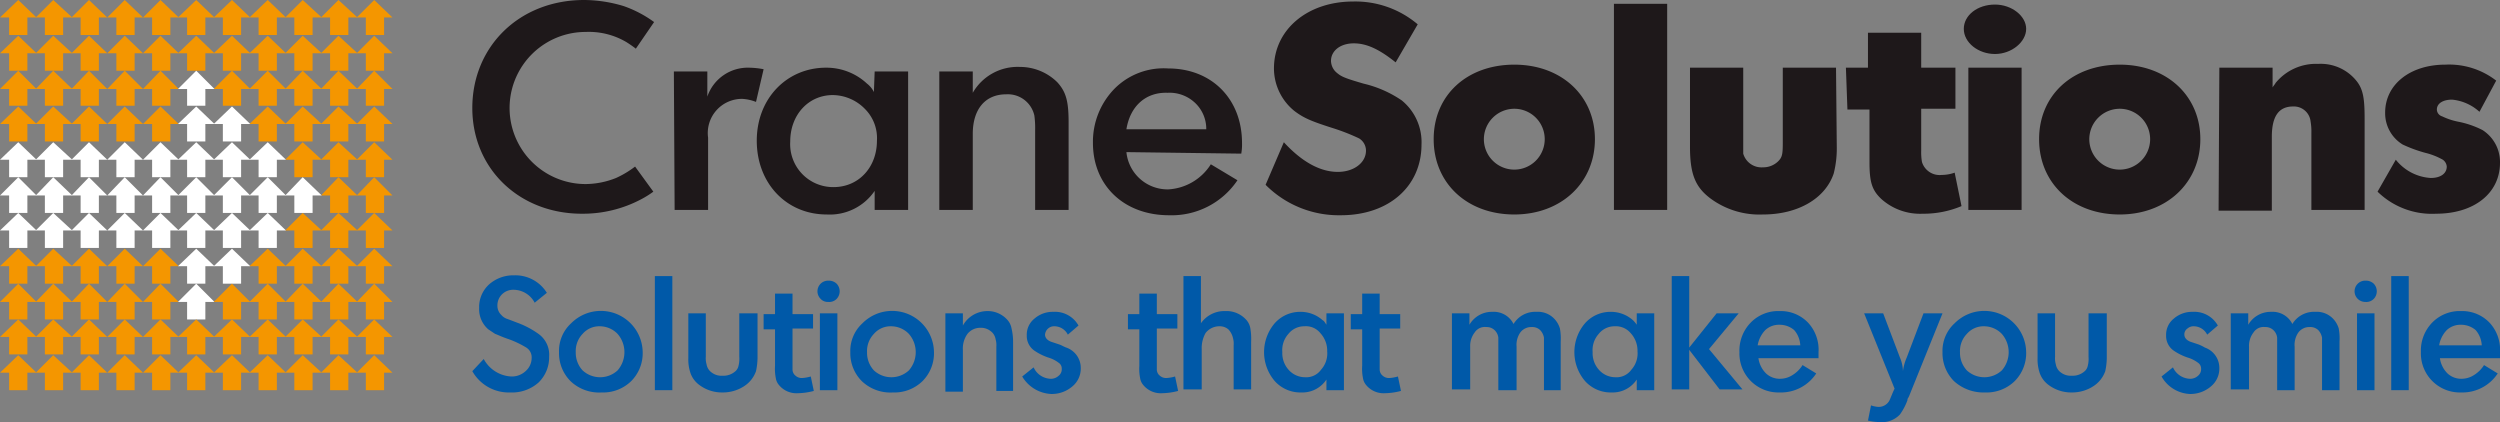 <svg id="LOGO_CraneSolutions_Tagline" xmlns="http://www.w3.org/2000/svg" width="328.7" height="55.5" viewBox="0 0 328.7 55.5">
  <rect x="0" y="0" width="328.7" height="55.5" fill="#808080" stroke="none"/>
  <g id="Group_136" data-name="Group 136">
    <path id="Shape" d="M83.6,6.4a14.629,14.629,0,0,0-1.3-.9A9.715,9.715,0,0,0,77,4.2a10,10,0,0,0,0,20,10.974,10.974,0,0,0,4-.8,12.75,12.75,0,0,0,2.5-1.5l2.4,3.3a12.122,12.122,0,0,1-1.6,1,16.354,16.354,0,0,1-7.8,1.9c-8.2,0-14.4-5.9-14.4-13.9C62.1,6.1,68.3,0,76.8,0A18.208,18.208,0,0,1,82,.8a15.3,15.3,0,0,1,4,2.1Z" fill="#1e181a"/>
    <path id="Shape_00000075136046519404806410000016626795933641530754_" d="M88.6,9.4H93v3.3a5.617,5.617,0,0,1,5.5-3.8,11.076,11.076,0,0,1,1.9.2l-1,4.3a5.84,5.84,0,0,0-1.8-.4,4.492,4.492,0,0,0-4.5,5.1v9.5H88.7L88.6,9.4Z" fill="#1e181a"/>
    <path id="Shape_00000150081642321312477620000017797890129026768548_" d="M115,9.4h4.4V27.6H115V25.1a7.142,7.142,0,0,1-6.3,3.1c-5.3,0-9.2-4.1-9.2-9.7s4-9.6,9.1-9.6A7.809,7.809,0,0,1,114,11a3.126,3.126,0,0,1,.9,1.1l.1-2.7Zm-11.1,9.2a5.652,5.652,0,0,0,5.7,6c3.3,0,5.7-2.6,5.7-6.1a5.425,5.425,0,0,0-1.6-4.2,5.988,5.988,0,0,0-4.2-1.8C106.3,12.5,103.9,15.1,103.9,18.6Z" fill="#1e181a"/>
    <path id="Shape_00000138537291222035287810000003870735710711555719_" d="M123.5,9.4h4.4v2.8a6.8,6.8,0,0,1,6.2-3.4,6.966,6.966,0,0,1,4.9,2c1.2,1.3,1.5,2.6,1.5,5.3V27.6h-4.4V17.1a12.1,12.1,0,0,0-.1-1.9,3.575,3.575,0,0,0-3.7-2.8c-2.8,0-4.4,2-4.4,5.2v10h-4.4Z" fill="#1e181a"/>
    <path id="Shape_00000026131968274786407230000013140806345563321001_" d="M148.1,20a5.442,5.442,0,0,0,5.5,4.9,7.072,7.072,0,0,0,5.6-3.3l3.5,2.1a10.416,10.416,0,0,1-9,4.6c-5.9,0-10-3.9-10-9.5a9.971,9.971,0,0,1,2.8-7.1A9.11,9.11,0,0,1,153.6,9c5.7,0,9.7,4,9.7,9.8a6.6,6.6,0,0,1-.1,1.4Zm0-3h10.5a4.691,4.691,0,0,0-1.5-3.5,4.879,4.879,0,0,0-3.6-1.3c-2.8-.1-4.9,1.7-5.4,4.8Z" fill="#1e181a"/>
    <path id="Shape_00000064339689340559098060000001878809865090468996_" d="M168.8,18.7c2.3,2.5,4.7,3.9,7.1,3.9,2.1,0,3.7-1.2,3.7-2.8a1.893,1.893,0,0,0-.9-1.6,26.71,26.71,0,0,0-3.6-1.4c-2.8-.9-3.7-1.3-4.9-2.2A7.21,7.21,0,0,1,167.5,9c0-5.1,4.4-8.8,10.4-8.8a12.652,12.652,0,0,1,8.5,3l-2.9,5c-2-1.6-3.7-2.5-5.5-2.5s-3,1-3,2.3a2.088,2.088,0,0,0,.8,1.6c.6.5,1.1.7,3.5,1.4a14.971,14.971,0,0,1,5,2.2,7.074,7.074,0,0,1,2.6,5.8c0,5.5-4.3,9.3-10.6,9.3a13.582,13.582,0,0,1-9.9-4Z" fill="#1e181a"/>
    <path id="Shape_00000119807063623356769970000005612028976614031493_" d="M199.1,8.5c6.2,0,10.6,4.1,10.6,9.8s-4.4,9.9-10.6,9.9-10.6-4.1-10.6-9.9S192.9,8.5,199.1,8.5Zm-4,9.8a4,4,0,1,0,4-4A4.012,4.012,0,0,0,195.1,18.3Z" fill="#1e181a"/>
    <path id="Shape_00000138572420087644447210000009517362505186415279_" d="M212.2.5h7V27.6h-7Z" fill="#1e181a"/>
    <path id="Shape_00000154423968605119961890000007805436071641819055_" d="M241.5,19.3a13.425,13.425,0,0,1-.4,3.5c-1.1,3.3-4.7,5.4-9.3,5.4a10.835,10.835,0,0,1-6.9-2.1c-2-1.5-2.7-3.2-2.7-6.8V8.9h7V20.2a2.5,2.5,0,0,0,2.6,1.8,2.792,2.792,0,0,0,2-.8c.5-.5.6-.9.6-2.3V8.9h7Z" fill="#1e181a"/>
    <path id="Shape_00000018195918146260079330000001338068066692342189_" d="M242.7,8.9h2.9V4.3h7V8.9h4.5v5.4h-4.5v5.5a7.568,7.568,0,0,0,.1,1.5,2.429,2.429,0,0,0,2.6,1.7,5.079,5.079,0,0,0,1.7-.3l.9,4.4a12.882,12.882,0,0,1-5.1,1,7.627,7.627,0,0,1-5.4-1.9c-1.3-1.2-1.6-2.3-1.6-4.9V14.4h-2.9Z" fill="#1e181a"/>
    <path id="Shape_00000071534099661472260250000016665503632951629487_" d="M262.3.6c2.2,0,4.1,1.5,4.1,3.2s-1.9,3.3-4.1,3.3-4.1-1.5-4.1-3.3S260,.6,262.3.6Zm-3.5,8.3h7V27.6h-7Z" fill="#1e181a"/>
    <path id="Shape_00000141454764048026817040000008858427085840411825_" d="M278.7,8.5c6.2,0,10.6,4.1,10.6,9.8s-4.4,9.9-10.6,9.9-10.6-4.1-10.6-9.9S272.5,8.5,278.7,8.5Zm-4,9.8a4,4,0,1,0,4-4A4.012,4.012,0,0,0,274.7,18.3Z" fill="#1e181a"/>
    <path id="Shape_00000033348160911171353050000001934830201783200907_" d="M291.8,8.9h7v2.6c.1-.2.3-.4.4-.6a6.86,6.86,0,0,1,5.6-2.5,6.023,6.023,0,0,1,5,2.2c.9,1.1,1.1,2.3,1.1,5v12h-7V17.5a7.568,7.568,0,0,0-.1-1.5,2.208,2.208,0,0,0-2.3-2c-1.9,0-2.8,1.3-2.8,4v9.7h-7Z" fill="#1e181a"/>
    <path id="Shape_00000118364386164499852510000000368484732849352839_" d="M315,21a6.355,6.355,0,0,0,4.6,2.4c1.3,0,2.1-.6,2.1-1.5a1.2,1.2,0,0,0-.7-1,9.037,9.037,0,0,0-2.1-.8,18.155,18.155,0,0,1-3-1.1,4.815,4.815,0,0,1-2.3-4.2c0-3.7,3.3-6.3,7.9-6.3a10.118,10.118,0,0,1,6.7,2.1L326,14.7a6.225,6.225,0,0,0-3.6-1.6c-1.2,0-2,.5-2,1.3a.96.96,0,0,0,.7.9,8.64,8.64,0,0,0,2.1.7,12.129,12.129,0,0,1,3.2,1.1,4.981,4.981,0,0,1,2.3,4.3c0,4-3.4,6.7-8.4,6.7a10.219,10.219,0,0,1-7.7-2.9Z" fill="#1e181a"/>
  </g>
  <g id="Group_137" data-name="Group 137">
    <path id="Shape_00000113347905725249274530000006724687722610443143_" d="M1.2,2.3V4.6H3.6V2.3H4.8L2.4,0,0,2.3Z" fill="#f49600"/>
    <path id="Shape_00000013911017028971181640000001172817184642059908_" d="M5.9,2.3V4.6H8.3V2.3H9.5L7,0,4.7,2.3Z" fill="#f49600"/>
    <path id="Shape_00000105387446414547716030000017841006181157236906_" d="M10.6,2.3V4.6H13V2.3h1.1L11.7,0,9.4,2.3Z" fill="#f49600"/>
    <path id="Shape_00000078747984534711776870000012438244921108723073_" d="M15.3,2.3V4.6h2.4V2.3h1.1L16.4,0,14.1,2.3Z" fill="#f49600"/>
    <path id="Shape_00000080928460922712020600000002300477795045113756_" d="M20,2.3V4.6h2.4V2.3h1.1L21.1,0,18.8,2.3Z" fill="#f49600"/>
    <path id="Shape_00000026141333297565238150000008865624734504745396_" d="M24.6,2.3V4.6H27V2.3h1.2L25.8,0,23.4,2.3Z" fill="#f49600"/>
    <path id="Shape_00000080204555229005012390000000915641921987655334_" d="M29.3,2.3V4.6h2.4V2.3h1.2L30.5,0,28.1,2.3Z" fill="#f49600"/>
    <path id="Shape_00000074401070593039345910000018055025733439580346_" d="M34,2.3V4.6h2.4V2.3h1.2L35.2,0,32.8,2.3Z" fill="#f49600"/>
    <path id="Shape_00000144303220762368599110000011824638905261672326_" d="M38.7,2.3V4.6h2.4V2.3h1.2L39.8,0,37.5,2.3Z" fill="#f49600"/>
    <path id="Shape_00000074412839103782317760000017071012428936607398_" d="M43.4,2.3V4.6h2.4V2.3H47L44.5,0,42.2,2.3Z" fill="#f49600"/>
    <path id="Shape_00000008137454623416640230000016156743529063103393_" d="M48.1,2.3V4.6h2.4V2.3h1.1L49.2,0,46.9,2.3Z" fill="#f49600"/>
    <path id="Shape_00000082332702250869003170000001012483289643498635_" d="M1.2,7V9.3H3.6V7H4.8L2.4,4.7,0,7Z" fill="#f49600"/>
    <path id="Shape_00000160881623725385508450000004651673658462972810_" d="M5.9,7V9.3H8.3V7H9.5L7,4.7,4.7,7Z" fill="#f49600"/>
    <path id="Shape_00000080887790983795303640000004017360494469323933_" d="M10.6,7V9.3H13V7h1.1L11.7,4.7,9.4,7Z" fill="#f49600"/>
    <path id="Shape_00000018206763266158761780000006502093890870656390_" d="M15.3,7V9.3h2.4V7h1.1L16.4,4.7,14.1,7Z" fill="#f49600"/>
    <path id="Shape_00000137853003012233414460000003147270093943486125_" d="M20,7V9.3h2.4V7h1.1L21.1,4.7,18.8,7Z" fill="#f49600"/>
    <path id="Shape_00000134220481314376270200000017402489581610901122_" d="M24.6,7V9.3H27V7h1.2L25.8,4.7,23.4,7Z" fill="#f49600"/>
    <path id="Shape_00000052825868103395792650000015324610061621443984_" d="M29.3,7V9.3h2.4V7h1.2L30.5,4.7,28.1,7Z" fill="#f49600"/>
    <path id="Shape_00000126299382627777405770000004746908978496601223_" d="M34,7V9.3h2.4V7h1.2L35.2,4.7,32.8,7Z" fill="#f49600"/>
    <path id="Shape_00000064349709824612276110000001839812025917675654_" d="M38.7,7V9.3h2.4V7h1.2L39.8,4.7,37.5,7Z" fill="#f49600"/>
    <path id="Shape_00000064351627894171795650000011618430059569807519_" d="M43.4,7V9.3h2.4V7H47L44.5,4.7,42.2,7Z" fill="#f49600"/>
    <path id="Shape_00000070828649566383036440000005626942701788889472_" d="M48.1,7V9.3h2.4V7h1.1L49.2,4.7,46.9,7Z" fill="#f49600"/>
    <path id="Shape_00000164505660684676501040000012631392587060509579_" d="M1.2,11.7v2.2H3.6V11.7H4.8L2.4,9.3,0,11.7Z" fill="#f49600"/>
    <path id="Shape_00000130612642477175671840000015601401108705372839_" d="M5.9,11.7v2.2H8.3V11.7H9.5L7,9.3,4.7,11.7Z" fill="#f49600"/>
    <path id="Shape_00000097474757177565769700000001450248191169847936_" d="M10.6,11.7v2.2H13V11.7h1.1L11.7,9.3,9.4,11.7Z" fill="#f49600"/>
    <path id="Shape_00000152974150405279039910000012691857721720914357_" d="M15.3,11.7v2.2h2.4V11.7h1.1L16.4,9.3l-2.3,2.4Z" fill="#f49600"/>
    <path id="Shape_00000151519389747649689270000013749424375257540016_" d="M20,11.7v2.2h2.4V11.7h1.1L21.1,9.3l-2.3,2.4Z" fill="#f49600"/>
    <path id="Shape_00000014606844343288842520000001388463299590779815_" d="M29.3,11.7v2.2h2.4V11.7h1.2L30.5,9.3l-2.4,2.4Z" fill="#f49600"/>
    <path id="Shape_00000113311802132708353340000003576472373105179295_" d="M34,11.7v2.2h2.4V11.7h1.2L35.2,9.3l-2.4,2.4Z" fill="#f49600"/>
    <path id="Shape_00000031180423539736870210000007618523080677228969_" d="M38.7,11.7v2.2h2.4V11.7h1.2L39.8,9.3l-2.3,2.4Z" fill="#f49600"/>
    <path id="Shape_00000149369629211016998420000003429139067547713699_" d="M43.4,11.7v2.2h2.4V11.7H47L44.5,9.3l-2.3,2.4Z" fill="#f49600"/>
    <path id="Shape_00000035492145792259512400000006792438802751875480_" d="M48.1,11.7v2.2h2.4V11.7h1.1L49.2,9.3l-2.3,2.4Z" fill="#f49600"/>
    <path id="Shape_00000035501356437613806700000008913489583532487088_" d="M1.2,16.3v2.3H3.6V16.3H4.8L2.4,14,0,16.3Z" fill="#f49600"/>
    <path id="Shape_00000137095969875977684840000004076202497385873568_" d="M5.9,16.3v2.3H8.3V16.3H9.5L7,14,4.7,16.3Z" fill="#f49600"/>
    <path id="Shape_00000034080428354982743480000004628945119790483584_" d="M10.6,16.3v2.3H13V16.3h1.1L11.7,14,9.4,16.3Z" fill="#f49600"/>
    <path id="Shape_00000012444478725427021000000005484291133708489916_" d="M15.3,16.3v2.3h2.4V16.3h1.1L16.4,14l-2.3,2.3Z" fill="#f49600"/>
    <path id="Shape_00000147941076720772950040000003790587726662766503_" d="M20,16.3v2.3h2.4V16.3h1.1L21.1,14l-2.3,2.3Z" fill="#f49600"/>
    <path id="Shape_00000075885536773958514460000011368951219685993114_" d="M34,16.3v2.3h2.4V16.3h1.2L35.2,14l-2.4,2.3Z" fill="#f49600"/>
    <path id="Shape_00000085246898055359785800000013633230522290401967_" d="M38.7,16.3v2.3h2.4V16.3h1.2L39.8,14l-2.3,2.3Z" fill="#f49600"/>
    <path id="Shape_00000127753251588880643280000001737162594605429168_" d="M43.4,16.3v2.3h2.4V16.3H47L44.5,14l-2.3,2.3Z" fill="#f49600"/>
    <path id="Shape_00000079459084221940724730000000174122260281361565_" d="M48.1,16.3v2.3h2.4V16.3h1.1L49.2,14l-2.3,2.3Z" fill="#f49600"/>
    <path id="Shape_00000166670510958179215160000018063744395695745423_" d="M38.7,21v2.3h2.4V21h1.2l-2.5-2.3L37.5,21Z" fill="#f49600"/>
    <path id="Shape_00000155855253135347506330000001199487777988343443_" d="M43.4,21v2.3h2.4V21H47l-2.5-2.3L42.2,21Z" fill="#f49600"/>
    <path id="Shape_00000150079573281496816870000015250921805024257165_" d="M48.1,21v2.3h2.4V21h1.1l-2.4-2.3L46.9,21Z" fill="#f49600"/>
    <path id="Shape_00000113354739268250782800000007525088718791269307_" d="M43.4,25.7V28h2.4V25.7H47l-2.5-2.4-2.3,2.4Z" fill="#f49600"/>
    <path id="Shape_00000050634416949605868450000009586618904639358593_" d="M48.1,25.7V28h2.4V25.7h1.1l-2.4-2.4-2.3,2.4Z" fill="#f49600"/>
    <path id="Shape_00000127044987391598297370000013209656830314991765_" d="M38.7,30.3v2.3h2.4V30.3h1.2L39.8,28l-2.3,2.3Z" fill="#f49600"/>
    <path id="Shape_00000138567541977393511250000005329883821236644496_" d="M43.4,30.3v2.3h2.4V30.3H47L44.5,28l-2.3,2.3Z" fill="#f49600"/>
    <path id="Shape_00000001654231867141762560000007156490606125298831_" d="M48.1,30.3v2.3h2.4V30.3h1.1L49.2,28l-2.3,2.3Z" fill="#f49600"/>
    <path id="Shape_00000160886043765630780300000004912823013630508176_" d="M1.2,35v2.3H3.6V35H4.8L2.4,32.7,0,35Z" fill="#f49600"/>
    <path id="Shape_00000135670726683456797380000002858867706198447528_" d="M5.9,35v2.3H8.3V35H9.5L7,32.7,4.7,35Z" fill="#f49600"/>
    <path id="Shape_00000150798048689854682200000017140370891894873730_" d="M10.6,35v2.3H13V35h1.1l-2.4-2.3L9.4,35Z" fill="#f49600"/>
    <path id="Shape_00000091715648172604556290000018015939801363936926_" d="M15.3,35v2.3h2.4V35h1.1l-2.4-2.3L14.1,35Z" fill="#f49600"/>
    <path id="Shape_00000106834981697389520700000010878513004385789375_" d="M20,35v2.3h2.4V35h1.1l-2.4-2.3L18.8,35Z" fill="#f49600"/>
    <path id="Shape_00000156560400121103547070000006194838553328714939_" d="M34,35v2.3h2.4V35h1.2l-2.4-2.3L32.8,35Z" fill="#f49600"/>
    <path id="Shape_00000049938539340546656430000014081262249207760277_" d="M38.7,35v2.3h2.4V35h1.2l-2.5-2.3L37.5,35Z" fill="#f49600"/>
    <path id="Shape_00000033355681299653867340000015899308536810143149_" d="M43.4,35v2.3h2.4V35H47l-2.5-2.3L42.2,35Z" fill="#f49600"/>
    <path id="Shape_00000000913589709084253110000017207361964537264786_" d="M48.1,35v2.3h2.4V35h1.1l-2.4-2.3L46.9,35Z" fill="#f49600"/>
    <path id="Shape_00000052816907276839730620000014048341653740148109_" d="M1.2,39.7V42H3.6V39.7H4.8L2.4,37.3,0,39.7Z" fill="#f49600"/>
    <path id="Shape_00000095327179566258129100000010797054481187325603_" d="M5.9,39.7V42H8.3V39.7H9.5L7,37.3,4.7,39.7Z" fill="#f49600"/>
    <path id="Shape_00000053540958454140519760000011499098182687873214_" d="M10.6,39.7V42H13V39.7h1.1l-2.4-2.4L9.4,39.7Z" fill="#f49600"/>
    <path id="Shape_00000088851623179958900620000001230455777535548343_" d="M15.3,39.7V42h2.4V39.7h1.1l-2.4-2.4-2.3,2.4Z" fill="#f49600"/>
    <path id="Shape_00000079457184567094932110000007461000126433499567_" d="M20,39.7V42h2.4V39.7h1.1l-2.4-2.4-2.3,2.4Z" fill="#f49600"/>
    <path id="Shape_00000150782480739106680890000006757464531084240562_" d="M24.6,11.7v2.2H27V11.7h1.2L25.8,9.3l-2.4,2.4Z" fill="#fff"/>
    <path id="Shape_00000080184461284295080080000002732197701530685569_" d="M24.6,16.3v2.3H27V16.3h1.2L25.8,14l-2.4,2.3Z" fill="#fff"/>
    <path id="Shape_00000154396222965519659420000002504050273661908613_" d="M29.3,16.3v2.3h2.4V16.3h1.2L30.5,14l-2.4,2.3Z" fill="#fff"/>
    <path id="Shape_00000129886674520580565540000008892378190091615399_" d="M1.2,21v2.3H3.6V21H4.8L2.4,18.7,0,21Z" fill="#fff"/>
    <path id="Shape_00000091002564797366512850000004157427331358450346_" d="M5.9,21v2.3H8.3V21H9.5L7,18.7,4.7,21Z" fill="#fff"/>
    <path id="Shape_00000101094068681854705450000014749762443706131615_" d="M10.6,21v2.3H13V21h1.1l-2.4-2.3L9.4,21Z" fill="#fff"/>
    <path id="Shape_00000183963247364612478450000009230350136839834498_" d="M15.3,21v2.3h2.4V21h1.1l-2.4-2.3L14.1,21Z" fill="#fff"/>
    <path id="Shape_00000120518368146495485750000005325783597388495291_" d="M20,21v2.3h2.4V21h1.1l-2.4-2.3L18.8,21Z" fill="#fff"/>
    <path id="Shape_00000026147568127342477650000011771817897046481580_" d="M24.6,21v2.3H27V21h1.2l-2.4-2.3L23.4,21Z" fill="#fff"/>
    <path id="Shape_00000065780673764509242110000013167395278436310182_" d="M29.3,21v2.3h2.4V21h1.2l-2.4-2.3L28.1,21Z" fill="#fff"/>
    <path id="Shape_00000030473749674550108910000012050231638664951972_" d="M34,21v2.3h2.4V21h1.2l-2.4-2.3L32.8,21Z" fill="#fff"/>
    <path id="Shape_00000013175175930965839790000013147001381550621589_" d="M1.2,25.7V28H3.6V25.7H4.8L2.4,23.3,0,25.7Z" fill="#fff"/>
    <path id="Shape_00000163758303173817924180000009516318480487253951_" d="M5.9,25.7V28H8.3V25.7H9.5L7,23.3,4.7,25.7Z" fill="#fff"/>
    <path id="Shape_00000173137954426685007240000004119365998983315888_" d="M10.6,25.7V28H13V25.7h1.1l-2.4-2.4L9.4,25.7Z" fill="#fff"/>
    <path id="Shape_00000075878291201627547070000009216957957177187260_" d="M15.3,25.7V28h2.4V25.7h1.1l-2.4-2.4-2.3,2.4Z" fill="#fff"/>
    <path id="Shape_00000088132621503824153460000014504577730035626166_" d="M20,25.7V28h2.4V25.7h1.1l-2.4-2.4-2.3,2.4Z" fill="#fff"/>
    <path id="Shape_00000065784329452537284790000002253105386731412397_" d="M24.6,25.7V28H27V25.7h1.2l-2.4-2.4-2.4,2.4Z" fill="#fff"/>
    <path id="Shape_00000075129254605762358010000014150677584112191911_" d="M29.3,25.7V28h2.4V25.7h1.2l-2.4-2.4-2.4,2.4Z" fill="#fff"/>
    <path id="Shape_00000132053957480898709270000010701681882646464136_" d="M34,25.7V28h2.4V25.7h1.2l-2.4-2.4-2.4,2.4Z" fill="#fff"/>
    <path id="Shape_00000005258624423112950920000010139814624855456688_" d="M38.7,25.7V28h2.4V25.7h1.2l-2.5-2.4-2.3,2.4Z" fill="#fff"/>
    <path id="Shape_00000083062680361706254060000015454340450597828237_" d="M1.2,30.3v2.3H3.6V30.3H4.8L2.4,28,0,30.3Z" fill="#fff"/>
    <path id="Shape_00000129205389987290015160000012504181816120292483_" d="M5.9,30.3v2.3H8.3V30.3H9.5L7,28,4.7,30.3Z" fill="#fff"/>
    <path id="Shape_00000083058237748223256500000001872855551890338185_" d="M10.6,30.3v2.3H13V30.3h1.1L11.7,28,9.4,30.3Z" fill="#fff"/>
    <path id="Shape_00000083810189649898057180000000990554249110345406_" d="M15.3,30.3v2.3h2.4V30.3h1.1L16.4,28l-2.3,2.3Z" fill="#fff"/>
    <path id="Shape_00000155138097205076547540000007993086699568233133_" d="M20,30.3v2.3h2.4V30.3h1.1L21.1,28l-2.3,2.3Z" fill="#fff"/>
    <path id="Shape_00000011754325071381041760000009918444990008995977_" d="M24.6,30.3v2.3H27V30.3h1.2L25.8,28l-2.4,2.3Z" fill="#fff"/>
    <path id="Shape_00000111885240800604198170000011873457175106163851_" d="M29.3,30.3v2.3h2.4V30.3h1.2L30.5,28l-2.4,2.3Z" fill="#fff"/>
    <path id="Shape_00000171714870875824478870000010150496847004530363_" d="M34,30.3v2.3h2.4V30.3h1.2L35.2,28l-2.4,2.3Z" fill="#fff"/>
    <path id="Shape_00000011002927877473871170000009774950605702707863_" d="M24.6,35v2.3H27V35h1.2l-2.4-2.3L23.4,35Z" fill="#fff"/>
    <path id="Shape_00000025440564501739413680000015844483554079054511_" d="M29.3,35v2.3h2.4V35h1.2l-2.4-2.3L28.1,35Z" fill="#fff"/>
    <path id="Shape_00000160887109734665762900000006729036182643322045_" d="M24.6,39.7V42H27V39.7h1.2l-2.4-2.4-2.4,2.4Z" fill="#fff"/>
    <path id="Shape_00000167385851251086362890000000650061016419262902_" d="M29.3,39.7V42h2.4V39.7h1.2l-2.4-2.4-2.4,2.4Z" fill="#f49600"/>
    <path id="Shape_00000018949590802717199690000004416157749491316647_" d="M34,39.7V42h2.4V39.7h1.2l-2.4-2.4-2.4,2.4Z" fill="#f49600"/>
    <path id="Shape_00000002378222367582408280000003561895029408775346_" d="M38.7,39.7V42h2.4V39.7h1.2l-2.5-2.4-2.3,2.4Z" fill="#f49600"/>
    <path id="Shape_00000111889899786904071910000011678220226403378830_" d="M43.4,39.7V42h2.4V39.7H47l-2.5-2.4-2.3,2.4Z" fill="#f49600"/>
    <path id="Shape_00000172410928055143712430000003371199580006188673_" d="M48.1,39.7V42h2.4V39.7h1.1l-2.4-2.4-2.3,2.4Z" fill="#f49600"/>
    <path id="Shape_00000182503550362835736620000008461095156942577543_" d="M1.2,44.3v2.3H3.6V44.3H4.8L2.4,42,0,44.3Z" fill="#f49600"/>
    <path id="Shape_00000142876506262858373810000002387060443296102059_" d="M5.9,44.3v2.3H8.3V44.3H9.5L7,42,4.7,44.3Z" fill="#f49600"/>
    <path id="Shape_00000072276042384735974940000011824038111662434495_" d="M10.6,44.3v2.3H13V44.3h1.1L11.7,42,9.4,44.3Z" fill="#f49600"/>
    <path id="Shape_00000032618309370724722530000003604748180097724564_" d="M15.3,44.3v2.3h2.4V44.3h1.1L16.4,42l-2.3,2.3Z" fill="#f49600"/>
    <path id="Shape_00000077284943952589750910000015519187706015629440_" d="M20,44.3v2.3h2.4V44.3h1.1L21.1,42l-2.3,2.3Z" fill="#f49600"/>
    <path id="Shape_00000150086542547753734040000011152243921448567688_" d="M24.6,44.3v2.3H27V44.3h1.2L25.8,42l-2.4,2.3Z" fill="#f49600"/>
    <path id="Shape_00000113325229744649772730000013415301222692216462_" d="M29.3,44.3v2.3h2.4V44.3h1.2L30.5,42l-2.4,2.3Z" fill="#f49600"/>
    <path id="Shape_00000106137473629893232880000017882766034992710550_" d="M34,44.3v2.3h2.4V44.3h1.2L35.2,42l-2.4,2.3Z" fill="#f49600"/>
    <path id="Shape_00000166663792499175858730000012913688997599120804_" d="M38.7,44.3v2.3h2.4V44.3h1.2L39.8,42l-2.3,2.3Z" fill="#f49600"/>
    <path id="Shape_00000152978233094588125310000002550927422835111811_" d="M43.4,44.3v2.3h2.4V44.3H47L44.5,42l-2.3,2.3Z" fill="#f49600"/>
    <path id="Shape_00000035520503709291412950000002316567923652031393_" d="M48.1,44.3v2.3h2.4V44.3h1.1L49.2,42l-2.3,2.3Z" fill="#f49600"/>
    <path id="Shape_00000144310268321112733740000008651368649303984318_" d="M1.2,49v2.3H3.6V49H4.8L2.4,46.7,0,49Z" fill="#f49600"/>
    <path id="Shape_00000152258411510413013140000013077763813393858979_" d="M5.9,49v2.3H8.3V49H9.5L7,46.7,4.7,49Z" fill="#f49600"/>
    <path id="Shape_00000067205363676915393020000014889596006366514618_" d="M10.6,49v2.3H13V49h1.1l-2.4-2.3L9.4,49Z" fill="#f49600"/>
    <path id="Shape_00000139986209679451875360000007537886302911509690_" d="M15.3,49v2.3h2.4V49h1.1l-2.4-2.3L14.1,49Z" fill="#f49600"/>
    <path id="Shape_00000020375152499523815980000005095590274692200377_" d="M20,49v2.3h2.4V49h1.1l-2.4-2.3L18.8,49Z" fill="#f49600"/>
    <path id="Shape_00000083078227655946274090000017560192481961851831_" d="M24.6,49v2.3H27V49h1.2l-2.4-2.3L23.4,49Z" fill="#f49600"/>
    <path id="Shape_00000004526922071597810520000016312677456311762335_" d="M29.3,49v2.3h2.4V49h1.2l-2.4-2.3L28.1,49Z" fill="#f49600"/>
    <path id="Shape_00000159433590368726470690000002651155207381869720_" d="M34,49v2.3h2.4V49h1.2l-2.4-2.3L32.8,49Z" fill="#f49600"/>
    <path id="Shape_00000017501250340922529020000005790643407891252616_" d="M38.7,49v2.3h2.4V49h1.2l-2.5-2.3L37.5,49Z" fill="#f49600"/>
    <path id="Shape_00000054958602806458137140000005654580477603512718_" d="M43.4,49v2.3h2.4V49H47l-2.5-2.3L42.2,49Z" fill="#f49600"/>
    <path id="Shape_00000008860094200939734550000010822328436490421928_" d="M48.1,49v2.3h2.4V49h1.1l-2.4-2.3L46.9,49Z" fill="#f49600"/>
  </g>
  <g id="Group_138" data-name="Group 138">
    <path id="Path_57" data-name="Path 57" d="M62.1,48.8l1.5-1.6a4.365,4.365,0,0,0,3.6,2.3,2.64,2.64,0,0,0,1.9-.7,2.289,2.289,0,0,0,.8-1.7,1.513,1.513,0,0,0-.7-1.4,12.5,12.5,0,0,0-2.3-1.1c-.9-.3-1.5-.6-1.8-.7l-.9-.6A3.489,3.489,0,0,1,63,40.5a4.01,4.01,0,0,1,1.3-3.1,4.79,4.79,0,0,1,3.3-1.2,4.864,4.864,0,0,1,4.3,2.3l-1.6,1.3a3.172,3.172,0,0,0-2.7-1.7,2.111,2.111,0,0,0-1.6.6,2.035,2.035,0,0,0-.6,1.5,1.656,1.656,0,0,0,.5,1.2,1.794,1.794,0,0,0,.7.5c.3.1.8.3,1.6.6a11.631,11.631,0,0,1,2.6,1.4,3.365,3.365,0,0,1,1.4,3,4.6,4.6,0,0,1-1.4,3.4,5.237,5.237,0,0,1-3.7,1.3A5.5,5.5,0,0,1,62.1,48.8Z" fill="#0059a8"/>
    <path id="Path_58" data-name="Path 58" d="M75,50.1a5.2,5.2,0,0,1-1.5-3.8,4.918,4.918,0,0,1,1.6-3.8,5.5,5.5,0,0,1,9.4,3.8A5.2,5.2,0,0,1,83,50.1a5.276,5.276,0,0,1-3.9,1.5A5.438,5.438,0,0,1,75,50.1Zm6.2-6.2a3.255,3.255,0,0,0-2.3-1,2.9,2.9,0,0,0-2.3,1,3.244,3.244,0,0,0-.9,2.4,3.407,3.407,0,0,0,.9,2.4,3.389,3.389,0,0,0,4.6,0,3.65,3.65,0,0,0,0-4.8Z" fill="#0059a8"/>
    <path id="Path_59" data-name="Path 59" d="M86.1,51.3v-15h2.3v15Z" fill="#0059a8"/>
    <path id="Path_60" data-name="Path 60" d="M99.6,41.2v5.9a8.807,8.807,0,0,1-.2,1.7,3.891,3.891,0,0,1-1.6,2,5.117,5.117,0,0,1-2.8.8,4.962,4.962,0,0,1-3.2-1.1,3.316,3.316,0,0,1-1-1.4,5.618,5.618,0,0,1-.3-2V41.2h2.3v5.7a2.787,2.787,0,0,0,.1,1,1.64,1.64,0,0,0,.7,1.1,2.116,2.116,0,0,0,1.4.4,2.352,2.352,0,0,0,1.7-.6,1.27,1.27,0,0,0,.4-.7,3.778,3.778,0,0,0,.1-1.2V41.2Z" fill="#0059a8"/>
    <path id="Path_61" data-name="Path 61" d="M100.4,43.2V41.3h1.5V38.6h2.3v2.7h2.7v1.9h-2.7v5.4a1.039,1.039,0,0,0,.4.8,1.222,1.222,0,0,0,.9.3,5.16,5.16,0,0,0,1.1-.2l.4,1.9a8.814,8.814,0,0,1-2.1.3,2.97,2.97,0,0,1-2.5-1.1,1.8,1.8,0,0,1-.4-.9,6.22,6.22,0,0,1-.1-1.6V43.3h-1.5Z" fill="#0059a8"/>
    <path id="Path_62" data-name="Path 62" d="M107.9,39.3a1.4,1.4,0,0,1,1-2.4,1.5,1.5,0,0,1,1.1.4,1.45,1.45,0,0,1,0,2,1.366,1.366,0,0,1-1.1.4A1.284,1.284,0,0,1,107.9,39.3Zm-.1,12V41.2h2.3V51.3h-2.3Z" fill="#0059a8"/>
    <path id="Path_63" data-name="Path 63" d="M113.3,50.1a5.2,5.2,0,0,1-1.5-3.8,4.918,4.918,0,0,1,1.6-3.8,5.5,5.5,0,0,1,9.4,3.8,5.2,5.2,0,0,1-1.5,3.8,5.276,5.276,0,0,1-3.9,1.5A5.438,5.438,0,0,1,113.3,50.1Zm6.2-6.2a3.255,3.255,0,0,0-2.3-1,2.9,2.9,0,0,0-2.3,1,3.244,3.244,0,0,0-.9,2.4,3.407,3.407,0,0,0,.9,2.4,3.389,3.389,0,0,0,4.6,0,3.65,3.65,0,0,0,0-4.8Z" fill="#0059a8"/>
    <path id="Path_64" data-name="Path 64" d="M124.3,51.3V41.2h2.3v1.6a3.7,3.7,0,0,1,3.2-1.9,3.467,3.467,0,0,1,2.6,1.1,2.281,2.281,0,0,1,.6,1.2,7.449,7.449,0,0,1,.2,1.8v6.4H131V45.6a2.787,2.787,0,0,0-.1-1,1.64,1.64,0,0,0-.7-1.1,2.01,2.01,0,0,0-1.3-.4,2.136,2.136,0,0,0-1.7.8,3.281,3.281,0,0,0-.6,2.1v5.5h-2.3Z" fill="#0059a8"/>
    <path id="Path_65" data-name="Path 65" d="M134.4,49.5l1.5-1.2a2.545,2.545,0,0,0,2.2,1.5,1.5,1.5,0,0,0,1.1-.4,1.086,1.086,0,0,0,.4-.9.91.91,0,0,0-.4-.8,4.25,4.25,0,0,0-1.4-.7,7.447,7.447,0,0,1-1.8-.9,2.334,2.334,0,0,1-1-2,2.7,2.7,0,0,1,1-2.2,3.656,3.656,0,0,1,2.5-.9,3.546,3.546,0,0,1,3.3,1.8L140.4,44a1.991,1.991,0,0,0-1.7-1.1,1.2,1.2,0,0,0-1.3,1.1c0,.4.3.8,1,1l.9.3c.3.1.6.3.9.4a2.837,2.837,0,0,1,1.9,2.7,3.043,3.043,0,0,1-1.1,2.4,4.139,4.139,0,0,1-2.8,1A4.684,4.684,0,0,1,134.4,49.5Z" fill="#0059a8"/>
    <path id="Path_66" data-name="Path 66" d="M148.3,43.2V41.3h1.5V38.6h2.3v2.7h2.7v1.9h-2.7v5.4a1.039,1.039,0,0,0,.4.8,1.222,1.222,0,0,0,.9.3,5.16,5.16,0,0,0,1.1-.2l.4,1.9a8.814,8.814,0,0,1-2.1.3,2.97,2.97,0,0,1-2.5-1.1,1.8,1.8,0,0,1-.4-.9,6.219,6.219,0,0,1-.1-1.6V43.3h-1.5Z" fill="#0059a8"/>
    <path id="Path_67" data-name="Path 67" d="M155.6,51.3v-15h2.3v6.2a3.76,3.76,0,0,1,3.2-1.6,3.489,3.489,0,0,1,2.8,1.2,2.22,2.22,0,0,1,.5,1.1,8.116,8.116,0,0,1,.1,1.7v6.3h-2.3V45.4a2.787,2.787,0,0,0-.1-1,2.384,2.384,0,0,0-.6-1.1,1.746,1.746,0,0,0-1.2-.4,2.271,2.271,0,0,0-1.8.9,4.064,4.064,0,0,0-.5,2.1v5.3h-2.4Z" fill="#0059a8"/>
    <path id="Path_68" data-name="Path 68" d="M174.4,42.7V41.2h2.3V51.3h-2.3V49.9a3.779,3.779,0,0,1-3.3,1.7,4.539,4.539,0,0,1-3.5-1.5,5.857,5.857,0,0,1,0-7.6A4.478,4.478,0,0,1,171,41a4.357,4.357,0,0,1,2.9,1.1C174.1,42.2,174.2,42.4,174.4,42.7Zm-2.9.2a2.643,2.643,0,0,0-2.1,1,3.188,3.188,0,0,0-.8,2.4,3.244,3.244,0,0,0,.9,2.4,2.878,2.878,0,0,0,2.1.9,2.393,2.393,0,0,0,2.1-1,3.188,3.188,0,0,0,.8-2.4,3.407,3.407,0,0,0-.9-2.4A2.428,2.428,0,0,0,171.5,42.9Z" fill="#0059a8"/>
    <path id="Path_69" data-name="Path 69" d="M177.6,43.2V41.3h1.5V38.6h2.3v2.7h2.7v1.9h-2.7v5.4a1.039,1.039,0,0,0,.4.8,1.222,1.222,0,0,0,.9.3,5.16,5.16,0,0,0,1.1-.2l.4,1.9a8.814,8.814,0,0,1-2.1.3,2.97,2.97,0,0,1-2.5-1.1,1.8,1.8,0,0,1-.4-.9,6.219,6.219,0,0,1-.1-1.6V43.3h-1.5Z" fill="#0059a8"/>
    <path id="Path_70" data-name="Path 70" d="M190.9,51.3V41.2h2.3v1.5a3.4,3.4,0,0,1,3-1.7,2.906,2.906,0,0,1,2.8,1.6,3.31,3.31,0,0,1,3-1.6,2.971,2.971,0,0,1,2.6,1.2,3.128,3.128,0,0,1,.5,1,7.156,7.156,0,0,1,.1,1.7v6.4H203V44.4a1.905,1.905,0,0,0-.5-1,1.5,1.5,0,0,0-1.1-.4,1.8,1.8,0,0,0-1.5.7,2.851,2.851,0,0,0-.5,1.9v5.7H197V44.4a1.6,1.6,0,0,0-.5-1,1.5,1.5,0,0,0-1.1-.4,1.579,1.579,0,0,0-1.5.7,2.883,2.883,0,0,0-.6,1.9v5.6h-2.4Z" fill="#0059a8"/>
    <path id="Path_71" data-name="Path 71" d="M215.2,42.7V41.2h2.3V51.3h-2.3V49.9a3.779,3.779,0,0,1-3.3,1.7,4.539,4.539,0,0,1-3.5-1.5,5.857,5.857,0,0,1,0-7.6,4.478,4.478,0,0,1,3.4-1.5,4.357,4.357,0,0,1,2.9,1.1A3.806,3.806,0,0,1,215.2,42.7Zm-2.9.2a2.643,2.643,0,0,0-2.1,1,3.188,3.188,0,0,0-.8,2.4,3.244,3.244,0,0,0,.9,2.4,2.878,2.878,0,0,0,2.1.9,2.393,2.393,0,0,0,2.1-1,3.188,3.188,0,0,0,.8-2.4,3.407,3.407,0,0,0-.9-2.4A2.543,2.543,0,0,0,212.3,42.9Z" fill="#0059a8"/>
    <path id="Path_72" data-name="Path 72" d="M219.8,51.3v-15h2.3v9.4l3.6-4.5h2.9l-3.9,4.7,4.4,5.3h-3l-4-5.2v5.2h-2.3Z" fill="#0059a8"/>
    <path id="Path_73" data-name="Path 73" d="M239.1,47.1h-7.9a3.477,3.477,0,0,0,1,2,2.64,2.64,0,0,0,1.9.7,3.022,3.022,0,0,0,1.6-.5A4.036,4.036,0,0,0,237,48l1.8,1.1a5.552,5.552,0,0,1-4.8,2.5,5.131,5.131,0,0,1-5.3-5.3,5.276,5.276,0,0,1,1.5-3.9,5.046,5.046,0,0,1,3.8-1.5,4.975,4.975,0,0,1,3.7,1.5,5.21,5.21,0,0,1,1.4,3.9ZM234,42.7a2.64,2.64,0,0,0-1.9.7,3.791,3.791,0,0,0-1,2h5.6a3.288,3.288,0,0,0-.8-2A2.935,2.935,0,0,0,234,42.7Z" fill="#0059a8"/>
    <path id="Path_74" data-name="Path 74" d="M245.1,41.2h2.5l2.2,5.8a4.776,4.776,0,0,1,.4,1.8,6.547,6.547,0,0,1,.5-1.8l2.2-5.8h2.5L251,52.1l-.1.2a.367.367,0,0,0-.1.3,7.758,7.758,0,0,1-1,1.9,3.253,3.253,0,0,1-2.6,1,7.772,7.772,0,0,1-1.6-.2l.4-2a3.553,3.553,0,0,0,1,.2,1.6,1.6,0,0,0,1.4-.8c.2-.4.4-1,.7-1.6Z" fill="#0059a8"/>
    <path id="Path_75" data-name="Path 75" d="M256.9,50.1a5.2,5.2,0,0,1-1.5-3.8,4.918,4.918,0,0,1,1.6-3.8,5.5,5.5,0,0,1,9.4,3.8,5.2,5.2,0,0,1-1.5,3.8,5.276,5.276,0,0,1-3.9,1.5A5.755,5.755,0,0,1,256.9,50.1Zm6.3-6.2a3.255,3.255,0,0,0-2.3-1,2.9,2.9,0,0,0-2.3,1,3.244,3.244,0,0,0-.9,2.4,3.406,3.406,0,0,0,.9,2.4,3.389,3.389,0,0,0,4.6,0,3.65,3.65,0,0,0,0-4.8Z" fill="#0059a8"/>
    <path id="Path_76" data-name="Path 76" d="M277,41.2v5.9a8.806,8.806,0,0,1-.2,1.7,3.891,3.891,0,0,1-1.6,2,5.117,5.117,0,0,1-2.8.8,4.963,4.963,0,0,1-3.2-1.1,3.316,3.316,0,0,1-1-1.4,5.618,5.618,0,0,1-.3-2V41.2h2.3v5.7a2.787,2.787,0,0,0,.1,1A1.64,1.64,0,0,0,271,49a2.116,2.116,0,0,0,1.4.4,2.352,2.352,0,0,0,1.7-.6,1.27,1.27,0,0,0,.4-.7,3.778,3.778,0,0,0,.1-1.2V41.2Z" fill="#0059a8"/>
    <path id="Path_77" data-name="Path 77" d="M284.2,49.5l1.5-1.2a2.545,2.545,0,0,0,2.2,1.5,1.5,1.5,0,0,0,1.1-.4,1.086,1.086,0,0,0,.4-.9.91.91,0,0,0-.4-.8,4.25,4.25,0,0,0-1.4-.7,7.447,7.447,0,0,1-1.8-.9,2.334,2.334,0,0,1-1-2,2.7,2.7,0,0,1,1-2.2,3.656,3.656,0,0,1,2.5-.9,3.546,3.546,0,0,1,3.3,1.8L290.2,44a1.991,1.991,0,0,0-1.7-1.1,1.222,1.222,0,0,0-.9.3.91.91,0,0,0-.4.8c0,.4.3.8,1,1l.9.3a5.937,5.937,0,0,1,.8.4,2.837,2.837,0,0,1,1.9,2.7,3.043,3.043,0,0,1-1.1,2.4,4.139,4.139,0,0,1-2.8,1A4.512,4.512,0,0,1,284.2,49.5Z" fill="#0059a8"/>
    <path id="Path_78" data-name="Path 78" d="M293.3,51.3V41.2h2.3v1.5a3.4,3.4,0,0,1,3-1.7,2.906,2.906,0,0,1,2.8,1.6,3.31,3.31,0,0,1,3-1.6,2.971,2.971,0,0,1,2.6,1.2,3.128,3.128,0,0,1,.5,1,7.156,7.156,0,0,1,.1,1.7v6.4h-2.3V44.4a1.905,1.905,0,0,0-.5-1,1.5,1.5,0,0,0-1.1-.4,1.8,1.8,0,0,0-1.5.7,2.851,2.851,0,0,0-.5,1.9v5.7h-2.3V44.4a1.6,1.6,0,0,0-.5-1,1.5,1.5,0,0,0-1.1-.4,1.579,1.579,0,0,0-1.5.7,2.883,2.883,0,0,0-.6,1.9v5.6h-2.4Z" fill="#0059a8"/>
    <path id="Path_79" data-name="Path 79" d="M310,39.3a1.4,1.4,0,0,1,1-2.4,1.5,1.5,0,0,1,1.1.4,1.45,1.45,0,0,1,0,2,1.366,1.366,0,0,1-1.1.4A1.433,1.433,0,0,1,310,39.3Zm-.1,12V41.2h2.3V51.3h-2.3Z" fill="#0059a8"/>
    <path id="Path_80" data-name="Path 80" d="M314.4,51.3v-15h2.3v15Z" fill="#0059a8"/>
    <path id="Path_81" data-name="Path 81" d="M328.7,47.1h-7.9a3.477,3.477,0,0,0,1,2,2.64,2.64,0,0,0,1.9.7,3.022,3.022,0,0,0,1.6-.5,4.036,4.036,0,0,0,1.3-1.3l1.8,1.1a5.552,5.552,0,0,1-4.8,2.5,5.131,5.131,0,0,1-5.3-5.3,5.276,5.276,0,0,1,1.5-3.9,5.046,5.046,0,0,1,3.8-1.5,4.975,4.975,0,0,1,3.7,1.5,5.21,5.21,0,0,1,1.4,3.9Zm-5.1-4.4a2.64,2.64,0,0,0-1.9.7,3.791,3.791,0,0,0-1,2h5.6a3.288,3.288,0,0,0-.8-2A2.935,2.935,0,0,0,323.6,42.7Z" fill="#0059a8"/>
  </g>
</svg>
